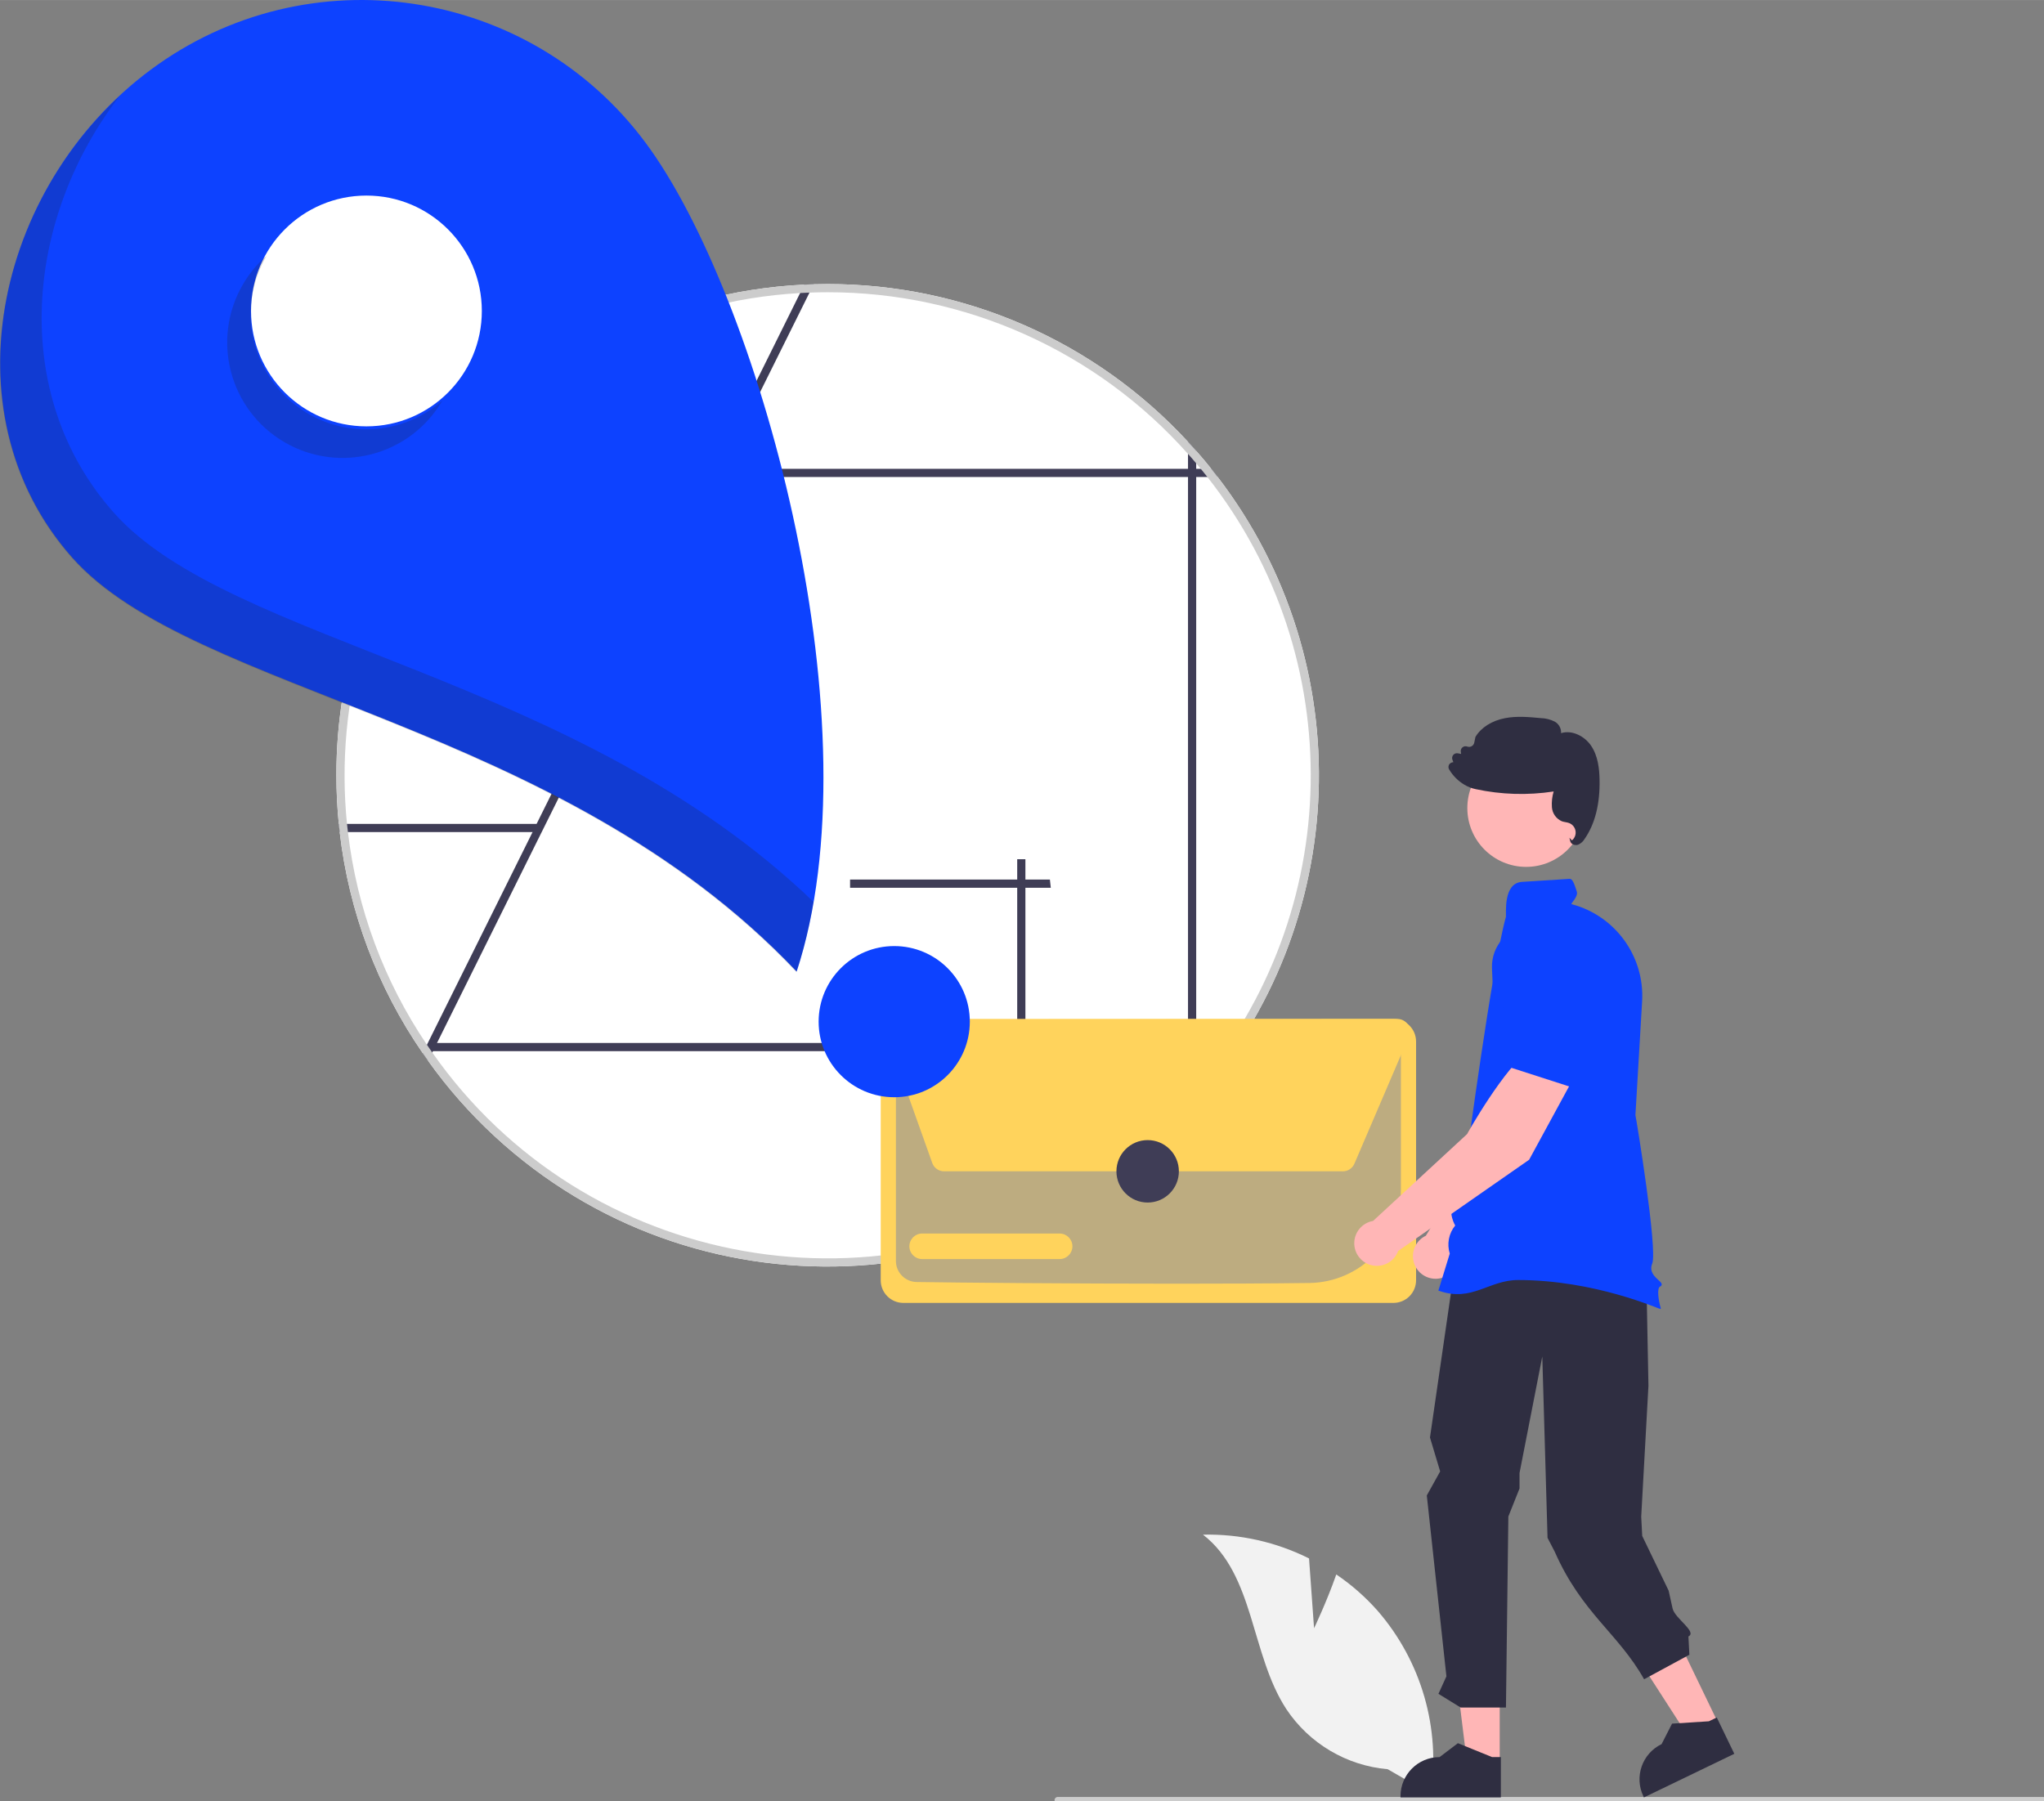<svg version="1.1" xmlns="http://www.w3.org/2000/svg" xmlns:xlink="http://www.w3.org/1999/xlink" width="808.418" height="712.528" viewBox="0,0,256,225.625"><rect x="0" y="0" width="256" height="225.625" fill="#808080" stroke="none"/><g fill="none" fill-rule="nonzero" stroke="none" stroke-width="1" stroke-linecap="butt" stroke-linejoin="miter" stroke-miterlimit="10" stroke-dasharray="" stroke-dashoffset="0" font-family="none" font-weight="none" font-size="none" text-anchor="none" style="mix-blend-mode: normal"><g transform="translate(0,-0.005) scale(0.317,0.317)"><path transform="translate(-195.791,-93.736)" d="M714.967,737.111l-1.984,-27.589c-12.993,-6.495 -27.376,-9.721 -41.899,-9.396c20.432,15.793 18.795,47.358 32.945,68.96c9.044,13.579 23.773,22.308 40.028,23.722l17.004,9.783c3.937,-26.018 -3.717,-52.455 -20.944,-72.346c-4.83,-5.467 -10.329,-10.303 -16.368,-14.395c-3.717,10.671 -8.782,21.262 -8.782,21.262z" fill="#f2f2f2"></path><path transform="translate(-195.791,-93.736)" d="M613.681,806.264h389.281c0.689,0 1.247,-0.558 1.247,-1.247c0,-0.689 -0.558,-1.247 -1.247,-1.247h-389.281c-0.689,0 -1.247,0.558 -1.247,1.247c0,0.689 0.558,1.247 1.247,1.247v0z" id="a8455189-ed55-4a18-ae95-69e4c9a5ea4d-52" fill="#cccccc"></path><path transform="translate(-195.791,-93.736)" d="M365.83,508.549v0.534h0.372c-0.135,-0.17 -0.259,-0.348 -0.372,-0.534zM368.693,282.212c-25.985,33.793 -40.05,75.239 -40.001,117.868c0.006,6.492 0.324,12.892 0.954,19.2c0.097,1.084 0.21,2.167 0.356,3.235c3.61,31.371 14.881,61.373 32.819,87.361c0.695,1.019 1.407,2.022 2.119,3.025c7.722,10.826 16.538,20.829 26.308,29.851c78.653,72.627 201.29,67.743 273.917,-10.91c1.116,-1.181 2.184,-2.378 3.235,-3.575c61.309,-69.434 64.868,-172.56 8.492,-246.055c-0.825,-1.084 -1.666,-2.167 -2.539,-3.235c-1.914,-2.41 -3.898,-4.772 -5.953,-7.085c-1.051,-1.197 -2.119,-2.394 -3.235,-3.575c-36.661,-39.762 -88.289,-62.368 -142.373,-62.339c-1.86,0 -3.704,0.032 -5.548,0.081c-1.23,0.032 -2.459,0.081 -3.688,0.146c-55.704,2.644 -107.567,29.162 -142.325,72.772c-0.874,1.068 -1.714,2.151 -2.539,3.235zM366.202,509.083c-0.135,-0.17 -0.259,-0.348 -0.372,-0.534v0.534z" fill="#ffffff"></path><path transform="translate(-195.791,-93.736)" d="M364.472,506.56l0.55,-1.116l41.182,-82.93v-0.016l1.602,-3.219v-0.016l68.032,-137.051v-0.016l1.602,-3.219l0.016,-0.016l34.453,-69.44l1.65,-3.316c1.23,-0.065 2.459,-0.113 3.688,-0.146l-1.633,3.3l-34.55,69.601v0.016l-1.602,3.219v0.016l-69.812,140.626l-0.016,0.016l-41.182,82.994l-1.618,3.235l-0.259,0.534l-1.633,3.284c-0.712,-1.003 -1.424,-2.006 -2.119,-3.025z" fill="#3f3d56"></path><path transform="translate(-195.791,-93.736)" d="M408.953,419.279v3.235h-78.951c-0.146,-1.068 -0.259,-2.151 -0.356,-3.235z" fill="#3f3d56"></path><path transform="translate(-195.791,-93.736)" d="M531.647,444.514v-3.235h78.951c0.146,1.068 0.259,2.151 0.356,3.235z" fill="#3f3d56"></path><path transform="translate(-195.791,-93.736)" d="M597.682,433.243h3.235v78.951c-1.068,0.146 -2.151,0.259 -3.235,0.356z" fill="#3f3d56"></path><path transform="translate(-195.791,-93.736)" d="M676.893,282.212c-0.825,-1.084 -1.666,-2.167 -2.539,-3.235h-5.953v-7.085c-1.051,-1.197 -2.119,-2.394 -3.235,-3.575v10.659h-293.933c-0.874,1.068 -1.714,2.151 -2.539,3.235h296.473v249.63c1.116,-1.181 2.184,-2.378 3.235,-3.575v-246.055z" fill="#3f3d56"></path><rect x="170.036" y="412.11" width="300.957" height="3.235" fill="#3f3d56"></rect><path transform="translate(-195.791,-93.736)" d="M365.83,508.549v0.534h0.372c-0.135,-0.17 -0.259,-0.348 -0.372,-0.534zM368.693,282.212c-25.985,33.793 -40.05,75.239 -40.001,117.868c0.006,6.492 0.324,12.892 0.954,19.2c0.097,1.084 0.21,2.167 0.356,3.235c3.61,31.371 14.881,61.373 32.819,87.361c0.695,1.019 1.407,2.022 2.119,3.025c7.722,10.826 16.538,20.829 26.308,29.851c78.653,72.627 201.29,67.743 273.917,-10.91c1.116,-1.181 2.184,-2.378 3.235,-3.575c61.309,-69.434 64.868,-172.56 8.492,-246.055c-0.825,-1.084 -1.666,-2.167 -2.539,-3.235c-1.914,-2.41 -3.898,-4.772 -5.953,-7.085c-1.051,-1.197 -2.119,-2.394 -3.235,-3.575c-36.661,-39.762 -88.289,-62.368 -142.373,-62.339c-1.86,0 -3.704,0.032 -5.548,0.081c-1.23,0.032 -2.459,0.081 -3.688,0.146c-55.704,2.644 -107.567,29.162 -142.325,72.772c-0.874,1.068 -1.714,2.151 -2.539,3.235zM333.254,422.514c-0.145,-1.068 -0.258,-2.151 -0.372,-3.235c-4.93,-49.128 9.366,-98.256 39.888,-137.067c0.857,-1.084 1.715,-2.167 2.604,-3.235c33.797,-41.224 83.313,-66.413 136.534,-69.456c1.229,-0.065 2.459,-0.129 3.704,-0.162c2.377,-0.097 4.771,-0.146 7.182,-0.146c54.408,-0.032 106.229,23.223 142.373,63.891c1.116,1.229 2.2,2.459 3.235,3.72c0.631,0.712 1.229,1.423 1.812,2.151c0.889,1.068 1.746,2.151 2.604,3.235c56.073,71.191 54.226,172.031 -4.416,241.122c-1.035,1.262 -2.119,2.491 -3.235,3.72c-9.849,11.065 -20.953,20.944 -33.089,29.438c-86.261,60.372 -205.13,39.386 -265.502,-46.875c-0.13,-0.178 -0.259,-0.356 -0.372,-0.534c-0.135,-0.17 -0.259,-0.348 -0.372,-0.534c-0.469,-0.663 -0.922,-1.326 -1.358,-1.99c-16.991,-25.109 -27.697,-53.934 -31.218,-84.046zM366.202,509.083c-0.135,-0.17 -0.259,-0.348 -0.372,-0.534v0.534z" fill="#cccccc"></path><path transform="translate(-195.791,-93.736)" d="M746.34,608.558h-193.65c-4.93,-0.006 -8.925,-4.001 -8.931,-8.931v-94.357c0.006,-4.93 4.001,-8.925 8.931,-8.931h193.65c4.93,0.006 8.925,4.001 8.931,8.931v94.357c-0.006,4.93 -4.001,8.925 -8.931,8.931z" fill="#ffd35c"></path><path transform="translate(-195.791,-93.736)" d="M661.041,600.965c-42.411,0 -86.633,-0.405 -103.133,-0.668c-4.515,-0.093 -8.131,-3.77 -8.148,-8.286v-86.734c0.002,-1.619 1.311,-2.932 2.93,-2.938h193.645c1.618,0.002 2.931,1.311 2.937,2.93v58.848c-0.075,19.982 -16.117,36.234 -36.096,36.57c-15.378,0.2 -33.587,0.278 -52.134,0.278z" fill="#bdac80"></path><path transform="translate(-195.791,-93.736)" d="M726.348,556.561h-157.564c-2.093,-0.003 -3.959,-1.319 -4.665,-3.29l-17.833,-50.032c-0.54,-1.515 -0.31,-3.199 0.616,-4.514c0.926,-1.315 2.434,-2.099 4.042,-2.101l196.958,-0.275h0.007c1.665,0 3.218,0.836 4.135,2.226c0.916,1.39 1.073,3.147 0.418,4.677l-0.27,-0.116l0.27,0.116l-21.56,50.307c-0.779,1.822 -2.57,3.003 -4.552,3.002z" fill="#ffd35c"></path><path transform="translate(-195.791,-93.736)" d="M614.452,591.237h-54.333c-2.785,-0.004 -5.041,-2.263 -5.041,-5.048c0,-2.785 2.256,-5.044 5.041,-5.048h54.333c2.785,0.004 5.041,2.263 5.041,5.048c0,2.785 -2.256,5.044 -5.041,5.048z" fill="#ffd35c"></path><circle cx="453.431" cy="462.825" r="12.338" fill="#3f3d56"></circle><path transform="translate(-195.791,-93.736)" d="M258.161,119.249c63.13,-44.459 150.349,-29.322 194.807,33.808c44.459,63.13 89.07,228.674 57.579,324.575c-93.929,-99.215 -238.233,-109.525 -286.194,-163.576c-51.248,-57.755 -29.322,-150.349 33.808,-194.807z" fill="#0d42ff"></path><circle cx="144.772" cy="122.871" r="45.596" id="faf5c3b1-f7bb-4793-8f76-a694569c182e" fill="#ffffff"></circle><circle cx="353.301" cy="403.688" r="29.865" id="e618366e-6f5c-4381-83a5-490aecbf791d" fill="#0d42ff"></circle><path transform="translate(-195.791,-93.736)" d="M291.78,206.086c-12.697,21.746 -5.362,49.668 16.385,62.365c21.746,12.697 49.668,5.362 62.365,-16.385c-16.811,14.747 -41.836,15.125 -59.084,0.891c-17.247,-14.234 -21.624,-38.877 -10.333,-58.18c-3.701,3.241 -6.852,7.06 -9.333,11.309z" fill="#231f20" opacity="0.2"></path><path transform="translate(-195.791,-93.736)" d="M224.267,314.271c47.961,54.051 192.265,64.36 286.194,163.576c2.932,-9.074 5.188,-18.352 6.751,-27.759c-93.883,-90.196 -230.153,-101.595 -276.492,-153.817c-41.474,-46.74 -35.018,-116.294 2.412,-164.69c-51.335,47.586 -65.83,129.763 -18.865,182.69z" fill="#231f20" opacity="0.2"></path><path transform="translate(-195.791,-93.736)" d="M820.42,505.241l-19.363,-5.898c-8.429,10.163 -15.417,39.602 -15.417,39.602l-26.501,43.064c-3.921,1.861 -5.938,6.271 -4.781,10.455c1.157,4.183 5.152,6.931 9.472,6.514c4.32,-0.417 7.716,-3.879 8.051,-8.206l40.109,-48.693z" fill="#ffb6b6"></path><path transform="translate(-195.791,-93.736)" d="M820.049,509.941l3.579,-29.312l-8.021,-13.396c-3.232,-5.353 -9.222,-8.408 -15.452,-7.881v0c-8.586,0.784 -15.098,8.085 -14.899,16.705c0.301,12.598 2.286,28.53 10.031,32.883l0.078,0.044z" fill="#0d42ff"></path><path d="M678.959,681.066l-11.611,5.604l-27.145,-42.12l17.138,-8.272z" fill="#ffb6b6"></path><path transform="translate(-195.791,-93.736)" d="M881.007,786.717l-35.707,17.236l-0.218,-0.452c-3.705,-7.676 -0.486,-16.901 7.189,-20.607l0.001,-0l4.133,-8.097l14.558,-0.926l3.117,-1.505z" fill="#2f2e41"></path><path d="M592.527,696.767l-12.893,-0.001l-6.134,-49.733l19.03,0.001z" fill="#ffb6b6"></path><path transform="translate(-195.791,-93.736)" d="M788.772,803.953l-39.649,-0.001v-0.501c0.001,-8.523 6.91,-15.432 15.433,-15.432h0.001l7.242,-5.494l13.513,5.495l3.461,0z" fill="#2f2e41"></path><path transform="translate(-195.791,-93.736)" d="M775.54,559.85l-14.775,101.887l4.021,13.406l-5.276,9.495l7.748,71.464l-3.145,6.924l8.788,5.42h17.882l0.949,-75.49l4.417,-11.084v-6.108l8.992,-46.032l2.074,71.66l2.871,5.537c10.693,24.262 25.098,32.205 35.282,50.34l17.883,-9.686l-0.375,-7.224c3.592,-1.819 -5.394,-7.135 -6.257,-11.068l-1.564,-7.042l-10.431,-21.608l-0.398,-7.61l2.855,-51.756l-1.343,-69.696l-23.456,-17.937z" fill="#2f2e41"></path><circle cx="602.964" cy="319.3" r="23.232" fill="#ffb6b6"></circle><path transform="translate(-195.791,-93.736)" d="M764.428,603.803l-0.339,-0.118l4.497,-14.614c-1.199,-3.825 -0.392,-7.997 2.147,-11.099c-0.727,-1.259 -3.726,-7.203 1.157,-12.254c-0.292,-1.473 -1.76,-10.189 3.364,-14.45c0,0 9.942,-75.356 15.519,-95.26c0.162,-1.456 -1.144,-13.346 6.356,-13.812c3.956,-0.246 9.892,-0.621 18.801,-1.196c1.151,-0.083 1.825,1.861 2.847,5.024c0.692,2.14 -2.867,5.064 -2.006,5.016l0.061,-0.004l0.059,0.016c17.13,4.593 28.691,20.57 27.696,38.278l-2.648,45.026c0.401,1.811 8.836,53.156 6.631,58.668c-1.251,3.126 0.882,5.074 2.439,6.496c0.802,0.733 1.382,1.262 1.301,1.841c-0.066,0.324 -0.292,0.591 -0.601,0.709c-1.409,0.704 -0.63,5.535 0.192,8.415l0.084,0.294l-0.272,0.14c-0.314,0.161 -25.525,-11.401 -56.153,-11.402c-11.544,-0 -18.217,8.792 -31.131,4.287z" fill="#0d42ff"></path><path transform="translate(-195.791,-93.736)" d="M817.166,427.32c-0.488,-0.251 -0.847,-0.698 -0.987,-1.229l-0.331,-1.349l1.018,1.061c1.109,-0.918 1.643,-2.358 1.4,-3.777c-0.243,-1.419 -1.226,-2.6 -2.577,-3.096c-0.448,-0.15 -0.908,-0.261 -1.374,-0.334c-0.488,-0.078 -0.969,-0.194 -1.439,-0.347c-2.24,-0.969 -3.757,-3.101 -3.938,-5.535c-0.151,-2.106 0.083,-4.221 0.689,-6.243c-10.251,1.575 -20.705,1.26 -30.843,-0.927c-1.562,-0.329 -3.058,-0.918 -4.427,-1.741c-2.504,-1.484 -4.588,-3.582 -6.057,-6.094c-0.398,-0.696 -0.298,-1.569 0.248,-2.156c0.374,-0.403 0.898,-0.634 1.448,-0.637l-0.371,-1.005c-0.236,-0.639 -0.11,-1.356 0.329,-1.876c0.439,-0.521 1.124,-0.765 1.794,-0.64l1.315,0.246l-0.126,-0.874c-0.096,-0.662 0.165,-1.326 0.687,-1.746c0.522,-0.42 1.226,-0.532 1.853,-0.296c0.571,0.215 1.207,0.169 1.741,-0.126c0.534,-0.295 0.912,-0.808 1.035,-1.406l0.452,-2.196l0.045,-0.116c2.225,-3.706 6.499,-6.4 11.726,-7.391c4.662,-0.883 9.421,-0.437 14.025,-0.006c1.952,0.04 3.87,0.524 5.607,1.416c1.604,0.925 2.55,2.675 2.445,4.523c4.533,-1.394 9.397,1.383 11.801,4.882c2.859,4.161 3.321,9.381 3.405,13.464c0.197,9.651 -1.791,17.547 -5.909,23.469c-0.59,1.005 -1.482,1.798 -2.55,2.266c-0.272,0.091 -0.557,0.137 -0.844,0.136c-0.449,0.002 -0.892,-0.108 -1.288,-0.319z" fill="#2f2e41"></path><path transform="translate(-195.791,-93.736)" d="M818.002,518.794l-17.053,-10.906c-10.859,7.511 -25.534,33.971 -25.534,33.971l-37.141,34.313c-4.278,0.734 -7.41,4.436 -7.425,8.776c-0.015,4.34 3.09,8.064 7.363,8.829c4.273,0.764 8.477,-1.652 9.967,-5.729l51.763,-36.06z" fill="#ffb6b6"></path><path transform="translate(-195.791,-93.736)" d="M816.376,523.219l11.357,-27.258l-4.108,-15.064c-1.667,-6.027 -6.61,-10.585 -12.752,-11.759v0c-8.479,-1.563 -16.72,3.71 -18.855,12.063c-3.111,12.212 -5.5,28.088 0.783,34.37l0.064,0.064z" fill="#0d42ff"></path></g></g></svg>